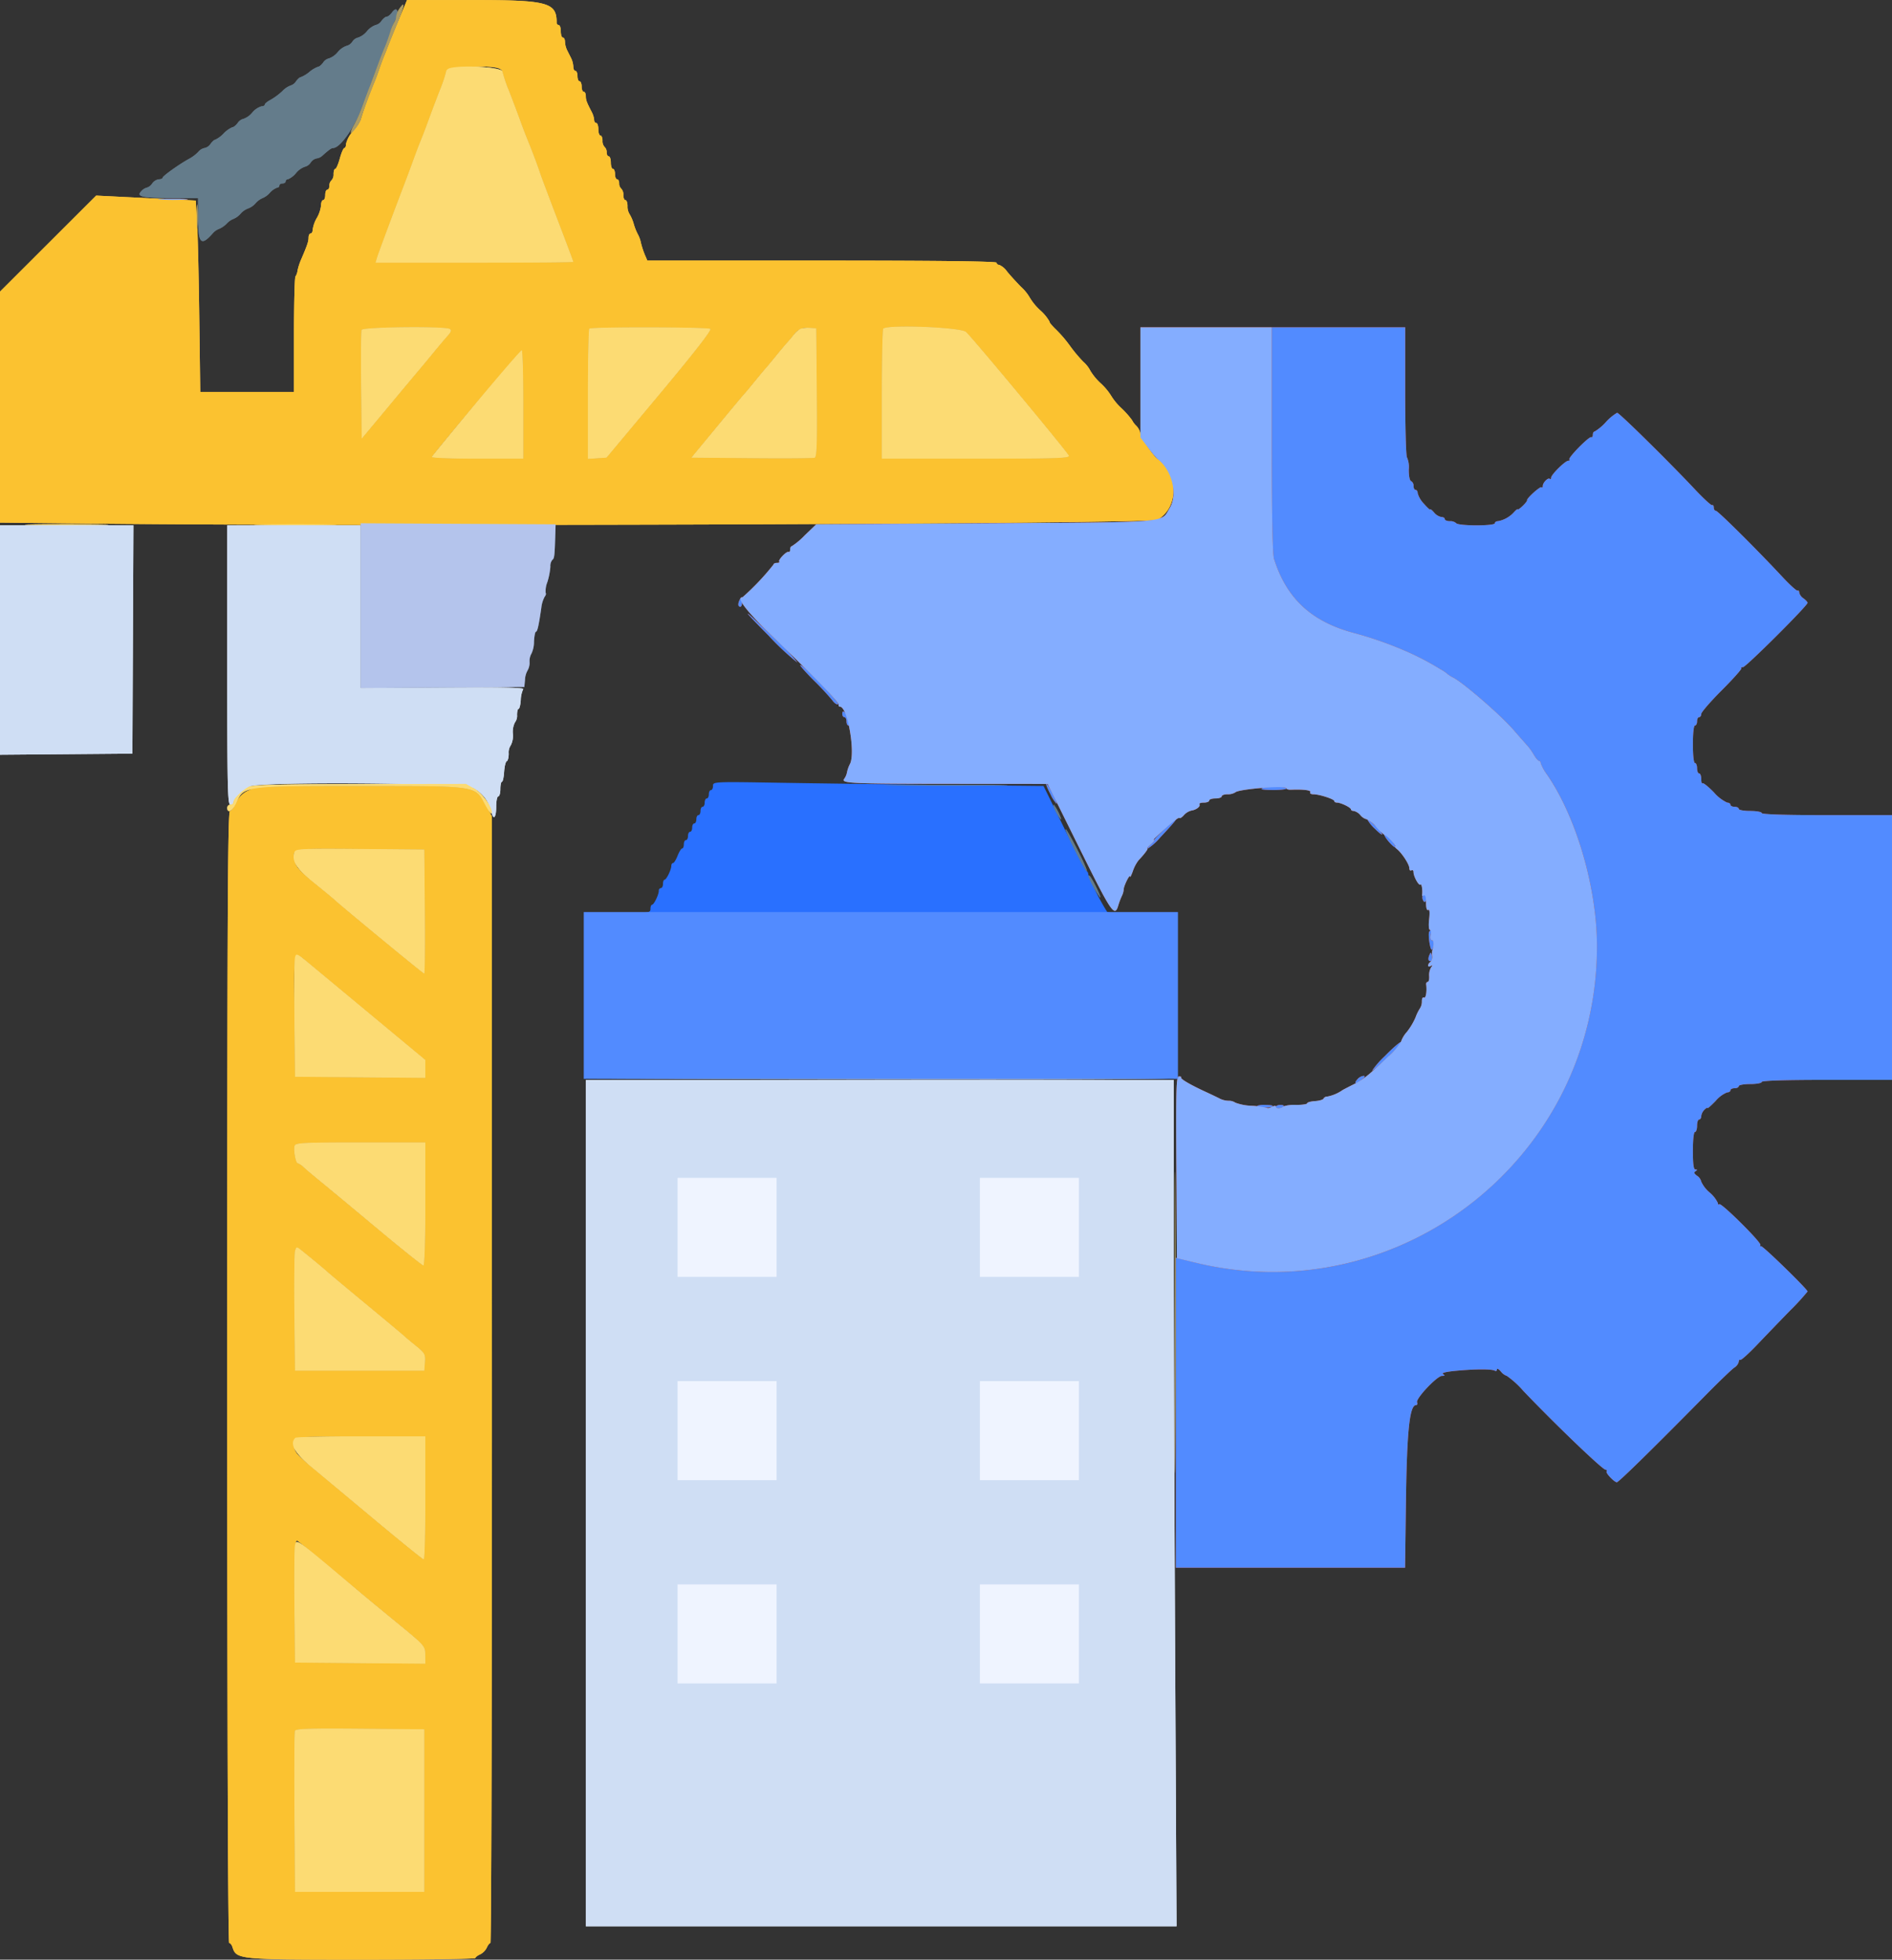 <svg xmlns="http://www.w3.org/2000/svg" xmlns:xlink="http://www.w3.org/1999/xlink" width="363" height="376" viewBox="0 0 363 376">
  <rect x="0" y="0" width="363" height="376" fill="#333333" stroke="none"/>
  <defs>
    <clipPath id="clip-path">
      <rect width="96" height="113" fill="none"/>
    </clipPath>
    <clipPath id="clip-constructor-icon">
      <rect width="363" height="376"/>
    </clipPath>
  </defs>
  <g id="constructor-icon" clip-path="url(#clip-constructor-icon)">
    <g id="svgg" transform="translate(-18.4 -12)">
      <path id="path0" d="M94.795,16.1c-.931,2.255-1.827,4.46-1.99,4.9s-.484,1.25-.711,1.8-.63,1.63-.894,2.4-.625,1.76-.8,2.2a78.426,78.426,0,0,0-2.8,7.628,7.181,7.181,0,0,1-1.4,2.064,5.782,5.782,0,0,0-1.4,2.472c0,.46-.147.836-.328.836s-.572.9-.872,2-.692,2-.872,2-.328.439-.328.976A1.668,1.668,0,0,1,82,46.6a1.334,1.334,0,0,0-.4,1.024c0,.427-.18.776-.4.776s-.4.45-.4,1-.18,1-.4,1-.4.445-.4.988a6.285,6.285,0,0,1-.8,2.412,6.17,6.17,0,0,0-.8,2.212c0,.433-.18.788-.4.788s-.4.352-.4.781c0,.747-.25,1.482-1.451,4.268a10.94,10.94,0,0,0-.667,2.09,2.54,2.54,0,0,1-.4,1.117c-.152.153-.277,5.2-.277,11.211V87.2H56.819l-.187-14.5c-.1-7.975-.3-16.237-.436-18.36l-.249-3.859-5.073-.252-9.552-.474-4.477-.223-9.223,9.211L18.4,67.954V112.27l18.7.2c54.694.586,202.027.046,203.382-.745,4.1-2.395,4.057-8.706-.082-11.725-.79-.577-3.2-4.157-3.2-4.755a2.932,2.932,0,0,0-.8-1.553,3.865,3.865,0,0,1-.8-1.073,16.8,16.8,0,0,0-2-2.258,11.468,11.468,0,0,1-2-2.4,11.523,11.523,0,0,0-2-2.4,11.165,11.165,0,0,1-2-2.415,5.916,5.916,0,0,0-1.368-1.74,28.3,28.3,0,0,1-2.576-3.087,24.877,24.877,0,0,0-2.638-3.08c-.786-.749-1.352-1.439-1.257-1.533a8.454,8.454,0,0,0-1.795-2.179A10.952,10.952,0,0,1,216,69.149a8.556,8.556,0,0,0-1.7-2.1c-.935-.952-2.15-2.29-2.7-2.973a3.612,3.612,0,0,0-1.5-1.258.479.479,0,0,1-.5-.417c0-.263-11.434-.4-33.5-.4H142.6l-.475-1.1a16.325,16.325,0,0,1-.753-2.3,5.987,5.987,0,0,0-.57-1.6A10.681,10.681,0,0,1,140,55a7.779,7.779,0,0,0-.852-1.98,2.781,2.781,0,0,1-.352-1.5c0-.616-.18-1.12-.4-1.12s-.4-.439-.4-.976a1.668,1.668,0,0,0-.4-1.224,1.334,1.334,0,0,1-.4-1.024c0-.427-.18-.776-.4-.776s-.4-.45-.4-1-.18-1-.4-1-.4-.54-.4-1.2-.18-1.2-.4-1.2-.4-.349-.4-.776a1.334,1.334,0,0,0-.4-1.024,1.668,1.668,0,0,1-.4-1.224c0-.537-.18-.976-.4-.976s-.4-.54-.4-1.2-.18-1.2-.4-1.2-.4-.272-.4-.6a4.179,4.179,0,0,0-.462-1.5c-1-1.926-1.138-2.312-1.138-3.09,0-.443-.18-.805-.4-.805s-.4-.45-.4-1-.18-1-.4-1-.4-.45-.4-1-.18-1-.4-1-.4-.362-.4-.805a4.258,4.258,0,0,0-.4-1.6l-.8-1.59a4.258,4.258,0,0,1-.4-1.6c0-.443-.18-.8-.4-.8s-.4-.54-.4-1.2-.18-1.2-.4-1.2a.473.473,0,0,1-.4-.52c0-3.823-1.726-4.28-16.15-4.28H96.488l-1.693,4.1M113.9,25.052c.495.133.9.445.9.695a27.5,27.5,0,0,0,1.24,3.653c.683,1.76,1.6,4.19,2.041,5.4s.961,2.6,1.16,3.1.524,1.305.724,1.8c.718,1.783,1.737,4.52,2.047,5.5.174.55,1.683,4.575,3.353,8.945s3.037,8.015,3.037,8.1-8.537.155-18.972.155H90.456l.337-1.1c.284-.927,2.619-7.2,5.4-14.5.377-.99,1.046-2.79,1.486-4s.962-2.6,1.161-3.1.523-1.305.722-1.8.721-1.89,1.16-3.1,1.358-3.64,2.041-5.4A26.874,26.874,0,0,0,104,25.729c0-.812,7.484-1.324,9.9-.677m-9.212,50.071c.36.228.254.57-.4,1.293-.489.541-1.7,1.972-2.688,3.18s-2.184,2.648-2.653,3.2-3.169,3.782-6,7.178L87.8,96.149l-.107-10.168c-.059-5.592-.02-10.4.087-10.674.221-.574,16.024-.747,16.908-.184m49.982-.012c.309.2-3.01,4.465-9.717,12.494L134.767,99.8l-1.784.122-1.783.122V87.689c0-6.8.12-12.476.267-12.622.368-.369,22.621-.326,23.2.044m20.436,12.2c.083,9.694,0,12.352-.4,12.507-.281.107-5.715.148-12.075.089L151.061,99.8l4.957-6c2.726-3.3,5.054-6.09,5.174-6.2s1.024-1.19,2.008-2.4,1.884-2.29,2-2.4,1.018-1.19,2-2.4,2-2.424,2.263-2.7.8-.92,1.209-1.435a3.008,3.008,0,0,1,3.124-1.345L175,75l.106,12.31m28.63-11.61c1.322,1.214,19.468,23.046,19.737,23.746.179.467-2.618.554-17.83.554H187.6V87.667c0-6.784.12-12.454.267-12.6.826-.827,14.89-.266,15.869.633M118.8,89.6V100h-8.833c-4.859,0-8.774-.151-8.7-.335.261-.655,16.938-20.457,17.233-20.461.165,0,.3,4.676.3,10.4M66.112,163.659a4.406,4.406,0,0,0-2.377,2.38c-.379.858-.924,1.561-1.212,1.561-.429,0-.523,19.437-.523,108.6,0,66.9.143,108.6.373,108.6.2,0,.483.347.618.771.763,2.4,1.017,2.429,24.832,2.429,11.977,0,21.777-.137,21.777-.3s.4-.483.9-.7a2.917,2.917,0,0,0,1.295-1.295c.217-.5.532-.9.7-.9s.3-48.645.288-108.1l-.017-108.1-1.135-2c-2.239-3.944-1.248-3.789-24.031-3.773-19.121.012-19.858.041-21.488.832M99.906,186.9c.058,6.545,0,11.9-.12,11.9-.2,0-16.058-13.072-17.215-14.187-.235-.227-1.991-1.673-3.9-3.213-2.735-2.206-3.523-3.075-3.715-4.1-.5-2.633-1.052-2.526,12.534-2.409L99.8,175l.106,11.9m-9.767,20.292L100,215.384v3.427l-12.5-.105L75,218.6l-.112-11c-.144-14.037-.327-13.349,2.859-10.7,1.392,1.156,6.969,5.788,12.392,10.294M100,243c0,6.963-.152,11.8-.37,11.8s-4.2-3.2-8.875-7.1-9.6-7.99-10.93-9.078-2.774-2.3-3.2-2.7a2.873,2.873,0,0,0-1.082-.722c-.419,0-.886-2.65-.6-3.4.2-.519,1.953-.6,12.644-.6H100V243M78.8,253.994c1.21.993,2.29,1.907,2.4,2.03s3.44,2.908,7.4,6.188,7.29,6.064,7.4,6.189,1.064.924,2.12,1.777c1.792,1.448,1.912,1.66,1.8,3.186L99.8,275H75l-.112-11c-.062-6.05-.01-11.421.116-11.935.258-1.056,0-1.187,3.8,1.929M100,299.4c0,6.49-.137,11.8-.305,11.8s-4.533-3.534-9.7-7.854S79.52,294.6,78.2,293.508c-2.987-2.471-3.4-3-3.4-4.318,0-1.619-.236-1.59,12.867-1.59H100v11.8M80.7,311.855c2.806,2.34,5.822,4.861,6.7,5.6s4.065,3.371,7.079,5.845c5.456,4.48,5.479,4.505,5.5,6.2l.021,1.7-12.5-.105L75,331l-.112-10.8c-.1-9.933.006-12.6.518-12.6.1,0,2.486,1.915,5.292,4.255M99.8,359.4V375H75l-.105-15.2c-.058-8.359-.017-15.427.09-15.706.152-.4,2.856-.484,12.5-.4l12.31.106v15.6" fill="#fec84b" fill-rule="evenodd"/>
      <path id="path1" d="M18.4,134.806v22.005l12.7-.105,12.7-.106.1-21.9.1-21.9H18.4v22.006M62,139.6c0,23.556.073,26.8.6,26.8a.568.568,0,0,0,.6-.525c0-.573,1.672-2.18,3.095-2.975,1.757-.982,40.957-.694,42.937.316a6.85,6.85,0,0,1,3.434,4.484c.381,1.789.934,1.257.934-.9,0-1.1.18-2,.4-2s.4-.63.4-1.4.135-1.4.3-1.4.354-.855.421-1.9.291-1.96.5-2.033.379-.738.379-1.477a2.417,2.417,0,0,1,.4-1.59,4.042,4.042,0,0,0,.4-2.2,4.042,4.042,0,0,1,.4-2.2,2.055,2.055,0,0,0,.4-1.424c0-.647.135-1.176.3-1.177s.352-.755.415-1.677a5.374,5.374,0,0,1,.467-2.1c.245-.295-4.38-.389-15.416-.313l-15.766.109V112.8H62v26.8m68.8,160.8v81.2H244.132l-.266-51.666c-.146-28.417-.266-64.957-.266-81.2V219.2H130.8v81.2" fill="#e3e8ef" fill-rule="evenodd"/>
      <path id="path2" d="M262.4,96.34c0,14.27.145,22,.431,22.9,2.411,7.617,7.217,12.066,15.361,14.222a71.427,71.427,0,0,1,10.208,3.6,52.955,52.955,0,0,1,6.445,3.4,6.316,6.316,0,0,1,1.155.78,6.547,6.547,0,0,0,1.263.8c1.968,1.033,9.035,7.153,11.394,9.867,1.286,1.48,2.559,2.923,2.827,3.206a12.217,12.217,0,0,1,1.188,1.7c.385.652.842,1.185,1.014,1.185s.314.193.314.428a8.589,8.589,0,0,0,1.223,2.206c5.621,8.169,9.552,21.658,9.57,32.837.065,40.514-37.928,70.438-77.147,60.761l-3.646-.9V312.8h43.978l.165-12.5c.182-13.727.7-18.7,1.946-18.7.218,0,.3-.242.19-.539-.274-.713,3.825-5.059,4.778-5.067.568,0,.615-.087.2-.349-.345-.218.58-.448,2.542-.632,3.69-.346,6.852-.351,7.4-.012.22.135.4.028.4-.239s.336-.1.747.377a2.5,2.5,0,0,0,1.162.861,17.27,17.27,0,0,1,3.153,2.869C316.853,285.357,325.869,294,326.446,294c.221,0,.307.153.191.34-.19.308,1.487,2.06,1.973,2.06.352,0,6.785-6.312,17.227-16.9,2.44-2.474,4.825-4.764,5.3-5.087a1.888,1.888,0,0,0,.863-1.124c0-.294.135-.459.3-.367s1.65-1.25,3.3-2.984,4.485-4.676,6.3-6.539a43.248,43.248,0,0,0,3.3-3.6c0-.422-8.6-8.8-8.926-8.691-.183.06-.24-.041-.126-.226.271-.439-7.521-8.177-7.877-7.822-.149.149-.271.047-.271-.227a6.131,6.131,0,0,0-1.6-2.035,5.91,5.91,0,0,1-1.6-2.08,1.828,1.828,0,0,0-.791-1.114c-.582-.419-.661-.652-.3-.882.385-.245.383-.313-.009-.318-.363,0-.5-1-.5-3.606,0-2.133.163-3.6.4-3.6.22,0,.4-.54.4-1.2s.18-1.2.4-1.2.4-.283.4-.629a2.1,2.1,0,0,1,.6-1.228c.33-.33.6-.483.6-.339s.706-.473,1.569-1.371a5.716,5.716,0,0,1,2.2-1.633c.347,0,.631-.18.631-.4s.36-.4.8-.4.8-.18.8-.4.99-.4,2.2-.4,2.2-.18,2.2-.4c0-.258,4.467-.4,12.6-.4h12.6V168.4H369c-8.133,0-12.6-.142-12.6-.4,0-.22-.99-.4-2.2-.4s-2.2-.18-2.2-.4-.36-.4-.8-.4-.8-.18-.8-.4-.282-.4-.626-.4a7.674,7.674,0,0,1-2.554-1.979c-1.06-1.089-2.039-1.869-2.174-1.734s-.246-.234-.246-.82-.18-1.067-.4-1.067-.4-.45-.4-1-.18-1-.4-1c-.237,0-.4-1.467-.4-3.6s.163-3.6.4-3.6c.22,0,.4-.36.4-.8s.18-.8.4-.8.4-.274.4-.608,1.782-2.392,3.961-4.573,3.859-4.066,3.733-4.191.023-.228.328-.228c.552,0,12.378-11.786,12.378-12.336,0-.158-.36-.547-.8-.864a1.843,1.843,0,0,1-.8-1.112c0-.294-.135-.455-.3-.357s-1.47-1.078-2.9-2.613c-4.9-5.265-12.408-12.718-12.8-12.718-.218,0-.4-.281-.4-.624s-.135-.544-.3-.447-1.65-1.262-3.3-3.019c-4.926-5.247-14.532-14.71-14.933-14.71a9.114,9.114,0,0,0-2.172,1.8,9.527,9.527,0,0,1-2.148,1.8c-.191,0-.347.281-.347.624s-.135.549-.3.459c-.4-.217-4.511,3.973-4.2,4.28.131.13.043.237-.2.237-.593,0-3.3,2.674-3.3,3.26,0,.26-.111.362-.248.226-.321-.322-1.352.709-1.352,1.352,0,.272-.108.388-.239.256-.247-.246-2.9,2.149-2.779,2.506.038.11-.347.6-.856,1.086s-.926.774-.926.639-.317.1-.7.514A5.457,5.457,0,0,1,305.8,112c-.333,0-.6.18-.6.4,0,.237-1.459.4-3.576.4-1.967,0-3.688-.18-3.824-.4a1.668,1.668,0,0,0-1.224-.4c-.537,0-.976-.18-.976-.4s-.294-.4-.653-.4a2.427,2.427,0,0,1-1.4-.861c-.411-.474-.747-.738-.747-.586s-.54-.34-1.2-1.092a4.868,4.868,0,0,1-1.2-2.014c0-.356-.18-.647-.4-.647s-.4-.345-.4-.767a.99.99,0,0,0-.462-.92c-.274-.092-.455-1-.445-2.238a4.69,4.69,0,0,0-.338-2.3c-.2-.12-.355-5.789-.355-12.6V74.8H262.4V96.34M160.212,127.317c-.171.395-.2.83-.061.967.406.406.733-.164.546-.953-.165-.7-.187-.7-.485-.014m5.686,6.673a50.657,50.657,0,0,0,5.5,5.148,31.975,31.975,0,0,0-4.112-4.369c-6.566-6.348-7.326-6.775-1.386-.779m8.635,8.556a52.114,52.114,0,0,1,3.575,3.844c.346.494.825.832,1.064.753.469-.157-6.6-7.543-7.214-7.543-.2,0,.955,1.326,2.575,2.946m5.467,6.43c0,.343.18.624.4.624s.4.36.4.8.171.8.379.8c.23,0,.215-.472-.039-1.2-.475-1.362-1.14-1.959-1.14-1.023m39.938,15.4a7.046,7.046,0,0,0,1.175,1.848c.2-.2-1.647-3.82-1.949-3.82-.153,0,.2.887.774,1.972m40.662-1.144c-.52.205.146.326,1.9.344,1.485.015,2.7-.115,2.7-.29,0-.417-3.573-.459-4.6-.054m-18.917,7.984c-1.164,1.093-1.992,1.988-1.839,1.988s-.137.36-.644.8-.759.8-.559.8A11.19,11.19,0,0,0,241,172.68c3.709-3.934,4.02-4.6.681-1.468m39.117-1.877a7.066,7.066,0,0,0,1.4,1.692c.77.77,1.4,1.249,1.4,1.065a6.215,6.215,0,0,0-1.4-1.692c-.77-.746-1.4-1.226-1.4-1.065m3.2,2.813c0,.526,1.933,2.691,2.1,2.354.083-.166-.356-.839-.975-1.5S284,171.963,284,172.148m7.308,11.872a1.194,1.194,0,0,0,.317,1c.206.127.375-.129.375-.569,0-1.043-.616-1.424-.692-.427m1.307,6.756c-.287.464.205,3.737.515,3.427.441-.44.456-1.8.021-1.8-.258,0-.364-.419-.253-1,.2-1.049.107-1.255-.283-.624m0,4.541c-.171.4-.2.83-.061.967.406.406.733-.164.546-.953-.165-.7-.187-.7-.485-.014m-8.549,19.343a16.794,16.794,0,0,0-2.395,2.741c.15.15,4.15-3.567,5.081-4.721,1.325-1.642-.37-.392-2.686,1.98m-5.2,4.382c-.815.921-.378,1,.746.14.65-.5.786-.762.394-.758a1.865,1.865,0,0,0-1.14.618m-19.26,5.113c0,.334,2.411.485,2.891.18.3-.193-.171-.325-1.191-.329a4.833,4.833,0,0,0-1.7.149m3.6.21c0,.406,1.023.346,1.455-.087.153-.153-.112-.278-.588-.278s-.867.164-.867.365" fill="#e45434" fill-rule="evenodd"/>
      <path id="path4" d="M104.7,25.076c-.385.1-.7.394-.7.653a26.874,26.874,0,0,1-1.24,3.671c-.683,1.76-1.6,4.19-2.041,5.4s-.961,2.6-1.16,3.1-.523,1.305-.722,1.8-.721,1.89-1.161,3.1-1.109,3.01-1.486,4c-2.78,7.3-5.115,13.573-5.4,14.5l-.337,1.1h18.972c10.435,0,18.972-.07,18.972-.155s-1.367-3.73-3.037-8.1-3.179-8.4-3.353-8.945c-.31-.98-1.329-3.717-2.047-5.5-.2-.495-.525-1.305-.724-1.8s-.721-1.89-1.16-3.1-1.358-3.64-2.041-5.4a27.5,27.5,0,0,1-1.24-3.653c0-.839-7.54-1.34-10.1-.671M87.78,75.307c-.107.279-.146,5.082-.087,10.674L87.8,96.149l5.147-6.175c2.831-3.4,5.531-6.626,6-7.178s1.663-1.992,2.653-3.2,2.2-2.639,2.688-3.18c.654-.723.76-1.065.4-1.293-.884-.563-16.687-.39-16.908.184m43.687-.24c-.147.146-.267,5.826-.267,12.622v12.355l1.783-.122,1.784-.122,10.186-12.195c6.707-8.029,10.026-12.3,9.717-12.494-.582-.37-22.835-.413-23.2-.044m40.54.02a4.483,4.483,0,0,0-1.331,1.18c-.406.515-.949,1.161-1.209,1.435s-1.277,1.488-2.263,2.7-1.888,2.29-2,2.4-1.016,1.19-2,2.4-1.887,2.29-2.008,2.4-2.448,2.9-5.174,6.2l-4.957,6,11.565.106c6.36.059,11.794.018,12.075-.089.4-.155.488-2.813.4-12.507L175,75l-1.2-.078a5.2,5.2,0,0,0-1.793.165m15.86-.02c-.147.146-.267,5.816-.267,12.6V100h18.043c15.212,0,18.009-.087,17.83-.554-.269-.7-18.415-22.532-19.737-23.746-.979-.9-15.043-1.46-15.869-.633M109.8,89.269c-4.62,5.534-8.46,10.212-8.533,10.4s3.841.335,8.7.335H118.8V89.6c0-5.72-.135-10.4-.3-10.4s-4.08,4.532-8.7,10.065M24.7,112.7c3.575.067,9.425.067,13,0s.65-.12-6.5-.12-10.075.054-6.5.12m44.025,0c3.589.067,9.349.067,12.8,0s.515-.121-6.525-.121-9.864.055-6.275.121m-2.64,50.285c-1.352.746-2.885,2.28-2.885,2.886a.57.57,0,0,1-.6.53.6.6,0,0,0-.6.6c0,1.165,1.055.58,1.735-.962,1.43-3.241,1.413-3.239,23.961-3.231,22.653.007,21.788-.128,23.854,3.717.569,1.059,1.1,1.735,1.174,1.5.3-.9-1.768-3.827-3.325-4.709l-1.6-.906-20.4.033c-15.63.025-20.614.151-21.315.538M74.946,175.4c-.668,1.74.226,3.181,3.725,6,1.909,1.54,3.665,2.986,3.9,3.213C83.728,185.728,99.59,198.8,99.786,198.8c.124,0,.178-5.355.12-11.9L99.8,175l-12.31-.106c-10.718-.092-12.341-.027-12.544.5M75,195.7c-.121.5-.17,5.852-.108,11.9l.112,11,12.5.106,12.5.105v-3.427l-9.861-8.192c-5.423-4.506-11-9.138-12.392-10.294-2.4-2-2.542-2.057-2.751-1.2m-.053,36.1c-.286.747.181,3.4.6,3.4a2.873,2.873,0,0,1,1.082.722c.426.4,1.866,1.612,3.2,2.7s6.252,5.173,10.93,9.078,8.671,7.1,8.875,7.1.37-4.837.37-11.8V231.2H87.587c-10.691,0-12.444.084-12.644.6M75,252.065c-.126.514-.178,5.885-.116,11.935L75,275H99.8l.12-1.636c.112-1.526-.008-1.738-1.8-3.186-1.056-.853-2.01-1.653-2.12-1.777s-3.44-2.91-7.4-6.189-7.29-6.064-7.4-6.188c-.209-.234-4.1-3.452-5.284-4.366-.6-.46-.713-.408-.912.407m.063,35.8c-1.15,1.15-.176,2.9,3.133,5.641,1.32,1.091,6.628,5.519,11.8,9.838s9.532,7.854,9.7,7.854.305-5.31.305-11.8V287.6H87.667c-6.784,0-12.454.12-12.6.267M75,308.5c-.121.495-.169,5.76-.107,11.7L75,331l12.5.106,12.5.105-.021-1.7c-.021-1.7-.044-1.724-5.5-6.2-3.014-2.474-6.2-5.1-7.079-5.845C74.9,306.928,75.307,307.224,75,308.5m-.01,35.6c-.107.279-.148,7.347-.09,15.706L75,375H99.8V343.8l-12.31-.106c-9.649-.083-12.353,0-12.5.4" fill="#fedf89" fill-rule="evenodd"/>
      <path id="path5" d="M49.3,50.3a44.672,44.672,0,0,0,4.6,0c1.265-.08.23-.145-2.3-.145s-3.565.065-2.3.145M237.2,85.369v10.57l1.463,1.93A23.848,23.848,0,0,0,240.4,100c2.833,2.066,4.044,6.811,2.418,9.478-1.769,2.9.669,2.7-35.4,2.922L175,112.6l-2.185,2.1a13.97,13.97,0,0,1-2.5,2.1c-.173,0-.315.281-.315.624s-.135.556-.3.474c-.391-.195-2.088,1.581-1.793,1.876.125.124-.074.226-.44.226s-.667.148-.667.329a48.164,48.164,0,0,1-5.944,6.271c-1.307,0,.726,2.641,5.835,7.58,8.286,8.012,12.725,12.6,12.609,13.04a.279.279,0,0,0,.264.38c1.46,0,3.007,8.941,1.9,11a6.147,6.147,0,0,0-.556,1.569,3.135,3.135,0,0,1-.528,1.251c-.73.879,1.114.969,20.216.982l18.8.013,6.148,12.41c6.109,12.332,6.718,13.233,7.4,10.942a13.888,13.888,0,0,1,.7-1.862,3.408,3.408,0,0,0,.353-1.254c0-.653,1.185-3.045,1.215-2.451.011.22.257-.262.546-1.072a7.325,7.325,0,0,1,1.082-2.055c1.135-1.19,1.941-2.273,1.692-2.273-.142,0,.158-.36.665-.8s.792-.8.633-.8-.049-.225.246-.5c2.843-2.652,4.418-3.936,4.6-3.753.121.12.512-.123.87-.541a2.852,2.852,0,0,1,1.45-.883c.96-.147,1.787-.806,1.534-1.223-.1-.165.279-.3.842-.3s1.024-.18,1.024-.4.54-.4,1.2-.4,1.2-.18,1.2-.4.5-.4,1.12-.4a2.654,2.654,0,0,0,1.5-.374c.643-.631,9.78-1.365,9.78-.785,0,.177.4.3.9.284,2.347-.1,3.929.1,3.7.475-.136.22.126.4.583.4,1.145,0,4.017.928,4.017,1.3,0,.167.234.3.52.3.736,0,2.673.941,2.677,1.3,0,.165.245.3.541.3a2.349,2.349,0,0,1,1.262.8,2.357,2.357,0,0,0,1.215.8,5.166,5.166,0,0,1,1.847,1.5,8.705,8.705,0,0,0,1.676,1.573c.45.1,2.286,2.124,1.943,2.14-.155.007,0,.232.334.5.972.77,2.385,2.946,2.385,3.672,0,.364.18.551.4.415s.4.013.4.331c0,.848,1.035,2.7,1.339,2.4.234-.233.443,1.17.3,2-.031.181.128.215.353.076.255-.157.41.371.41,1.394s.154,1.552.415,1.391.337.421.182,1.776c-.128,1.118-.069,2.033.13,2.033s.276.45.171,1c-.111.581-.005,1,.253,1,.362,0,.381,1.064.034,2a4.459,4.459,0,0,0-.006,1.062,1.334,1.334,0,0,1-.355,1.123.91.91,0,0,0-.424.662c0,.22.225.265.5.1.379-.228.394-.161.063.276a2.945,2.945,0,0,0-.362,1.677c.041.6-.085,1.1-.28,1.1s-.327.225-.291.5c.172,1.323-.069,2.723-.43,2.5-.223-.138-.4.169-.4.7a2.436,2.436,0,0,1-.336,1.324,8.561,8.561,0,0,0-.875,1.78,12.606,12.606,0,0,1-1.664,2.791,5.491,5.491,0,0,0-1.125,1.874,12.536,12.536,0,0,1-2.5,2.887c-3.592,3.456-4.7,4.35-6.5,5.251-.88.441-1.87.953-2.2,1.137a7.64,7.64,0,0,1-2.961,1.26.767.767,0,0,0-.706.382c-.073.211-.808.428-1.633.482s-1.5.243-1.5.418-.96.318-2.133.318a6.676,6.676,0,0,0-2.412.278c-.439.44-1.455.49-1.455.073,0-.231-.292-.223-.747.021-.411.22-.831.316-.933.214a15.049,15.049,0,0,0-2.953-.419,9.852,9.852,0,0,1-3.147-.6,2.238,2.238,0,0,0-1.3-.367,4.041,4.041,0,0,1-1.62-.376c-.382-.206-1.685-.832-2.895-1.39-2.892-1.334-4.825-2.476-4.589-2.711.1-.1-.083-.19-.415-.19-.531,0-.592,2.1-.5,17.434l.1,17.433,3.592.871c39.248,9.521,77.066-20.34,77-60.8-.018-11.179-3.949-24.668-9.57-32.837A8.589,8.589,0,0,1,314,158.428c0-.235-.141-.428-.314-.428s-.629-.533-1.014-1.185a12.217,12.217,0,0,0-1.188-1.7c-.268-.283-1.541-1.726-2.827-3.206-2.359-2.714-9.426-8.834-11.394-9.867a6.547,6.547,0,0,1-1.263-.8,6.316,6.316,0,0,0-1.155-.78,52.955,52.955,0,0,0-6.445-3.4,71.427,71.427,0,0,0-10.208-3.6c-8.144-2.156-12.95-6.605-15.361-14.222-.286-.9-.431-8.63-.431-22.9V74.8H237.2V85.369" fill="#ed6336" fill-rule="evenodd"/>
      <path id="path6" d="M87.6,128.2v15.808l15.7-.1,15.7-.1.129-1.4a3.934,3.934,0,0,1,.5-1.78A2.979,2.979,0,0,0,120,139a2.934,2.934,0,0,1,.378-1.62,5.339,5.339,0,0,0,.474-2.28c.054-1.045.224-1.9.379-1.9.271,0,.544-1.217,1.029-4.6a5.853,5.853,0,0,1,.642-2.11c.227-.28.31-.611.185-.736a4.69,4.69,0,0,1,.339-2.091,13.417,13.417,0,0,0,.57-2.939,1.88,1.88,0,0,1,.377-1.307c.38-.235.439-.723.559-4.617l.068-2.2-18.7-.1-18.7-.1V128.2m99.6,90.6-56.6.2,56.7.1c37.6.065,56.7-.037,56.7-.3,0-.22-.045-.356-.1-.3s-25.57.19-56.7.3" fill="#697586" fill-rule="evenodd"/>
      <path id="path7" d="M93.6,14.4c-.317.44-.767.8-1,.8s-.683.36-1,.8a1.848,1.848,0,0,1-1.128.8A3.855,3.855,0,0,0,88.8,18a3.855,3.855,0,0,1-1.672,1.2A1.848,1.848,0,0,0,86,20a1.848,1.848,0,0,1-1.128.8A3.855,3.855,0,0,0,83.2,22a3.855,3.855,0,0,1-1.672,1.2A1.848,1.848,0,0,0,80.4,24c-.317.44-.745.8-.951.8a5.694,5.694,0,0,0-1.685,1,5.934,5.934,0,0,1-1.649,1c-.186,0-.6.36-.915.8a1.85,1.85,0,0,1-1.029.8,4.331,4.331,0,0,0-1.619,1.1,12.451,12.451,0,0,1-2.259,1.668c-.6.312-1.093.717-1.093.9s-.288.332-.64.332a3.74,3.74,0,0,0-1.76,1.2,3.855,3.855,0,0,1-1.672,1.2A1.848,1.848,0,0,0,64,35.6c-.317.44-.762.8-.988.8a5.12,5.12,0,0,0-1.69,1.2,5.633,5.633,0,0,1-1.612,1.2c-.183,0-.593.36-.91.8a1.851,1.851,0,0,1-1.141.8,2.1,2.1,0,0,0-1.212.736,7.311,7.311,0,0,1-1.7,1.3c-1.82.974-5.145,3.337-5.145,3.658,0,.168-.32.306-.712.306a1.922,1.922,0,0,0-1.288.8,1.852,1.852,0,0,1-1.026.8,2.2,2.2,0,0,0-1.126.747c-.914,1.01.327,1.253,6.4,1.253H56.4v3.933c0,4.8.585,5.382,2.825,2.829a2.9,2.9,0,0,1,1.182-.837A4.6,4.6,0,0,0,61.9,54.9a3.468,3.468,0,0,1,1.3-.9,3.788,3.788,0,0,0,1.364-1A3.559,3.559,0,0,1,66,52a3.559,3.559,0,0,0,1.436-1A3.788,3.788,0,0,1,68.8,50a3.788,3.788,0,0,0,1.364-1,3.606,3.606,0,0,1,1.418-1A.41.41,0,0,0,72,47.6c0-.22.27-.4.6-.4s.6-.18.6-.4a.423.423,0,0,1,.44-.4,4.144,4.144,0,0,0,1.56-1.2A3.855,3.855,0,0,1,76.872,44,1.848,1.848,0,0,0,78,43.2a1.846,1.846,0,0,1,1.117-.8,2.006,2.006,0,0,0,1.1-.5c1.283-1.151,1.77-1.5,2.09-1.5,1.386,0,4.215-4.076,5.692-8.2.473-1.32,1.01-2.76,1.192-3.2s.728-1.88,1.211-3.2,1.065-2.85,1.293-3.4a42.028,42.028,0,0,0,1.564-4.2,13.133,13.133,0,0,1,.771-2c1.058-1.618.656-3.3-.428-1.8m96.728,148.3c5.35.063,13.99.063,19.2,0s.832-.115-9.728-.115-14.823.052-9.472.115m30.351,4.4c.288.794,1.321,2.4,1.321,2.05a10.018,10.018,0,0,0-1.417-2.75c-.087,0-.044.315.1.7m2.434,4.8c.959,2.337,3.537,7.287,3.8,7.293.172,0-.608-1.793-1.731-3.993-1.825-3.571-2.851-5.209-2.068-3.3m4.154,8.4a18.467,18.467,0,0,0,2.229,3.933c.2-.2-1.834-4.237-2.136-4.237-.125,0-.167.137-.093.3" fill="#697586" fill-rule="evenodd"/>
      <path id="path8" d="M95.041,13.663a3.5,3.5,0,0,0-.641,1.546,1.831,1.831,0,0,1-.318,1.011,9.02,9.02,0,0,0-.827,1.98c-.279.88-.676,2-.881,2.5-.739,1.778-1.11,2.737-1.974,5.1-.483,1.32-1.028,2.76-1.211,3.2S88.472,30.88,88,32.2a27.828,27.828,0,0,1-1.644,3.75c-.435.743-.713,1.429-.618,1.523.207.207,1.861-2.05,1.858-2.535,0-.279,1.406-4.07,2.8-7.538.177-.44.538-1.43.8-2.2s.643-1.805.84-2.3.519-1.305.714-1.8,1.007-2.5,1.805-4.461c1.475-3.618,1.639-4.628.482-2.976M56.144,53.6c0,2.09.068,2.945.15,1.9a29.38,29.38,0,0,0,0-3.8c-.082-1.045-.15-.19-.15,1.9M243.793,265.8c0,25.74.048,36.211.107,23.269s.058-34,0-46.8-.107-2.209-.107,23.531" fill="#ac9c64" fill-rule="evenodd"/>
      <g id="svgg-2" data-name="svgg">
        <path id="path0-2" data-name="path0" d="M94.795,16.1c-.931,2.255-1.827,4.46-1.99,4.9s-.484,1.25-.711,1.8-.63,1.63-.894,2.4-.625,1.76-.8,2.2a78.426,78.426,0,0,0-2.8,7.628,7.181,7.181,0,0,1-1.4,2.064,5.782,5.782,0,0,0-1.4,2.472c0,.46-.147.836-.328.836s-.572.9-.872,2-.692,2-.872,2-.328.439-.328.976A1.668,1.668,0,0,1,82,46.6a1.334,1.334,0,0,0-.4,1.024c0,.427-.18.776-.4.776s-.4.45-.4,1-.18,1-.4,1-.4.445-.4.988a6.285,6.285,0,0,1-.8,2.412,6.17,6.17,0,0,0-.8,2.212c0,.433-.18.788-.4.788s-.4.352-.4.781c0,.747-.25,1.482-1.451,4.268a10.94,10.94,0,0,0-.667,2.09,2.54,2.54,0,0,1-.4,1.117c-.152.153-.277,5.2-.277,11.211V87.2H56.819l-.187-14.5c-.1-7.975-.3-16.237-.436-18.36l-.249-3.859-5.073-.252-9.552-.474-4.477-.223-9.223,9.211L18.4,67.954V112.27l18.7.2c54.694.586,202.027.046,203.382-.745,4.1-2.395,4.057-8.706-.082-11.725-.79-.577-3.2-4.157-3.2-4.755a2.932,2.932,0,0,0-.8-1.553,3.865,3.865,0,0,1-.8-1.073,16.8,16.8,0,0,0-2-2.258,11.468,11.468,0,0,1-2-2.4,11.523,11.523,0,0,0-2-2.4,11.165,11.165,0,0,1-2-2.415,5.916,5.916,0,0,0-1.368-1.74,28.3,28.3,0,0,1-2.576-3.087,24.877,24.877,0,0,0-2.638-3.08c-.786-.749-1.352-1.439-1.257-1.533a8.454,8.454,0,0,0-1.795-2.179A10.952,10.952,0,0,1,216,69.149a8.556,8.556,0,0,0-1.7-2.1c-.935-.952-2.15-2.29-2.7-2.973a3.612,3.612,0,0,0-1.5-1.258.479.479,0,0,1-.5-.417c0-.263-11.434-.4-33.5-.4H142.6l-.475-1.1a16.325,16.325,0,0,1-.753-2.3,5.987,5.987,0,0,0-.57-1.6A10.681,10.681,0,0,1,140,55a7.779,7.779,0,0,0-.852-1.98,2.781,2.781,0,0,1-.352-1.5c0-.616-.18-1.12-.4-1.12s-.4-.439-.4-.976a1.668,1.668,0,0,0-.4-1.224,1.334,1.334,0,0,1-.4-1.024c0-.427-.18-.776-.4-.776s-.4-.45-.4-1-.18-1-.4-1-.4-.54-.4-1.2-.18-1.2-.4-1.2-.4-.349-.4-.776a1.334,1.334,0,0,0-.4-1.024,1.668,1.668,0,0,1-.4-1.224c0-.537-.18-.976-.4-.976s-.4-.54-.4-1.2-.18-1.2-.4-1.2-.4-.272-.4-.6a4.179,4.179,0,0,0-.462-1.5c-1-1.926-1.138-2.312-1.138-3.09,0-.443-.18-.805-.4-.805s-.4-.45-.4-1-.18-1-.4-1-.4-.45-.4-1-.18-1-.4-1-.4-.362-.4-.805a4.258,4.258,0,0,0-.4-1.6l-.8-1.59a4.258,4.258,0,0,1-.4-1.6c0-.443-.18-.8-.4-.8s-.4-.54-.4-1.2-.18-1.2-.4-1.2a.473.473,0,0,1-.4-.52c0-3.823-1.726-4.28-16.15-4.28H96.488l-1.693,4.1M113.9,25.052c.495.133.9.445.9.695a27.5,27.5,0,0,0,1.24,3.653c.683,1.76,1.6,4.19,2.041,5.4s.961,2.6,1.16,3.1.524,1.305.724,1.8c.718,1.783,1.737,4.52,2.047,5.5.174.55,1.683,4.575,3.353,8.945s3.037,8.015,3.037,8.1-8.537.155-18.972.155H90.456l.337-1.1c.284-.927,2.619-7.2,5.4-14.5.377-.99,1.046-2.79,1.486-4s.962-2.6,1.161-3.1.523-1.305.722-1.8.721-1.89,1.16-3.1,1.358-3.64,2.041-5.4A26.874,26.874,0,0,0,104,25.729c0-.812,7.484-1.324,9.9-.677m-9.212,50.071c.36.228.254.57-.4,1.293-.489.541-1.7,1.972-2.688,3.18s-2.184,2.648-2.653,3.2-3.169,3.782-6,7.178L87.8,96.149l-.107-10.168c-.059-5.592-.02-10.4.087-10.674.221-.574,16.024-.747,16.908-.184m49.982-.012c.309.2-3.01,4.465-9.717,12.494L134.767,99.8l-1.784.122-1.783.122V87.689c0-6.8.12-12.476.267-12.622.368-.369,22.621-.326,23.2.044m20.436,12.2c.083,9.694,0,12.352-.4,12.507-.281.107-5.715.148-12.075.089L151.061,99.8l4.957-6c2.726-3.3,5.054-6.09,5.174-6.2s1.024-1.19,2.008-2.4,1.884-2.29,2-2.4,1.018-1.19,2-2.4,2-2.424,2.263-2.7.8-.92,1.209-1.435a3.008,3.008,0,0,1,3.124-1.345L175,75l.106,12.31m28.63-11.61c1.322,1.214,19.468,23.046,19.737,23.746.179.467-2.618.554-17.83.554H187.6V87.667c0-6.784.12-12.454.267-12.6.826-.827,14.89-.266,15.869.633M118.8,89.6V100h-8.833c-4.859,0-8.774-.151-8.7-.335.261-.655,16.938-20.457,17.233-20.461.165,0,.3,4.676.3,10.4M66.112,163.659a4.406,4.406,0,0,0-2.377,2.38c-.379.858-.924,1.561-1.212,1.561-.429,0-.523,19.437-.523,108.6,0,66.9.143,108.6.373,108.6.2,0,.483.347.618.771.763,2.4,1.017,2.429,24.832,2.429,11.977,0,21.777-.137,21.777-.3s.4-.483.9-.7a2.917,2.917,0,0,0,1.295-1.295c.217-.5.532-.9.7-.9s.3-48.645.288-108.1l-.017-108.1-1.135-2c-2.239-3.944-1.248-3.789-24.031-3.773-19.121.012-19.858.041-21.488.832M99.906,186.9c.058,6.545,0,11.9-.12,11.9-.2,0-16.058-13.072-17.215-14.187-.235-.227-1.991-1.673-3.9-3.213-2.735-2.206-3.523-3.075-3.715-4.1-.5-2.633-1.052-2.526,12.534-2.409L99.8,175l.106,11.9m-9.767,20.292L100,215.384v3.427l-12.5-.105L75,218.6l-.112-11c-.144-14.037-.327-13.349,2.859-10.7,1.392,1.156,6.969,5.788,12.392,10.294M100,243c0,6.963-.152,11.8-.37,11.8s-4.2-3.2-8.875-7.1-9.6-7.99-10.93-9.078-2.774-2.3-3.2-2.7a2.873,2.873,0,0,0-1.082-.722c-.419,0-.886-2.65-.6-3.4.2-.519,1.953-.6,12.644-.6H100V243M78.8,253.994c1.21.993,2.29,1.907,2.4,2.03s3.44,2.908,7.4,6.188,7.29,6.064,7.4,6.189,1.064.924,2.12,1.777c1.792,1.448,1.912,1.66,1.8,3.186L99.8,275H75l-.112-11c-.062-6.05-.01-11.421.116-11.935.258-1.056,0-1.187,3.8,1.929M100,299.4c0,6.49-.137,11.8-.305,11.8s-4.533-3.534-9.7-7.854S79.52,294.6,78.2,293.508c-2.987-2.471-3.4-3-3.4-4.318,0-1.619-.236-1.59,12.867-1.59H100v11.8M80.7,311.855c2.806,2.34,5.822,4.861,6.7,5.6s4.065,3.371,7.079,5.845c5.456,4.48,5.479,4.505,5.5,6.2l.021,1.7-12.5-.105L75,331l-.112-10.8c-.1-9.933.006-12.6.518-12.6.1,0,2.486,1.915,5.292,4.255M99.8,359.4V375H75l-.105-15.2c-.058-8.359-.017-15.427.09-15.706.152-.4,2.856-.484,12.5-.4l12.31.106v15.6" fill="#fbc230" fill-rule="evenodd"/>
        <path id="path1-2" data-name="path1" d="M18.4,134.806v22.005l12.7-.105,12.7-.106.1-21.9.1-21.9H18.4v22.006M62,139.6c0,23.556.073,26.8.6,26.8a.568.568,0,0,0,.6-.525c0-.573,1.672-2.18,3.095-2.975,1.757-.982,40.957-.694,42.937.316a6.85,6.85,0,0,1,3.434,4.484c.381,1.789.934,1.257.934-.9,0-1.1.18-2,.4-2s.4-.63.4-1.4.135-1.4.3-1.4.354-.855.421-1.9.291-1.96.5-2.033.379-.738.379-1.477a2.417,2.417,0,0,1,.4-1.59,4.042,4.042,0,0,0,.4-2.2,4.042,4.042,0,0,1,.4-2.2,2.055,2.055,0,0,0,.4-1.424c0-.647.135-1.176.3-1.177s.352-.755.415-1.677a5.374,5.374,0,0,1,.467-2.1c.245-.295-4.38-.389-15.416-.313l-15.766.109V112.8H62v26.8m68.8,160.8v81.2H244.132l-.266-51.666c-.146-28.417-.266-64.957-.266-81.2V219.2H130.8v81.2" fill="#cfdef4" fill-rule="evenodd"/>
        <path id="path2-2" data-name="path2" d="M262.4,96.34c0,14.27.145,22,.431,22.9,2.411,7.617,7.217,12.066,15.361,14.222a71.427,71.427,0,0,1,10.208,3.6,52.955,52.955,0,0,1,6.445,3.4,6.316,6.316,0,0,1,1.155.78,6.547,6.547,0,0,0,1.263.8c1.968,1.033,9.035,7.153,11.394,9.867,1.286,1.48,2.559,2.923,2.827,3.206a12.217,12.217,0,0,1,1.188,1.7c.385.652.842,1.185,1.014,1.185s.314.193.314.428a8.589,8.589,0,0,0,1.223,2.206c5.621,8.169,9.552,21.658,9.57,32.837.065,40.514-37.928,70.438-77.147,60.761l-3.646-.9V312.8h43.978l.165-12.5c.182-13.727.7-18.7,1.946-18.7.218,0,.3-.242.19-.539-.274-.713,3.825-5.059,4.778-5.067.568,0,.615-.087.2-.349-.345-.218.58-.448,2.542-.632,3.69-.346,6.852-.351,7.4-.012.22.135.4.028.4-.239s.336-.1.747.377a2.5,2.5,0,0,0,1.162.861,17.27,17.27,0,0,1,3.153,2.869C316.853,285.357,325.869,294,326.446,294c.221,0,.307.153.191.34-.19.308,1.487,2.06,1.973,2.06.352,0,6.785-6.312,17.227-16.9,2.44-2.474,4.825-4.764,5.3-5.087a1.888,1.888,0,0,0,.863-1.124c0-.294.135-.459.3-.367s1.65-1.25,3.3-2.984,4.485-4.676,6.3-6.539a43.248,43.248,0,0,0,3.3-3.6c0-.422-8.6-8.8-8.926-8.691-.183.06-.24-.041-.126-.226.271-.439-7.521-8.177-7.877-7.822-.149.149-.271.047-.271-.227a6.131,6.131,0,0,0-1.6-2.035,5.91,5.91,0,0,1-1.6-2.08,1.828,1.828,0,0,0-.791-1.114c-.582-.419-.661-.652-.3-.882.385-.245.383-.313-.009-.318-.363,0-.5-1-.5-3.606,0-2.133.163-3.6.4-3.6.22,0,.4-.54.4-1.2s.18-1.2.4-1.2.4-.283.4-.629a2.1,2.1,0,0,1,.6-1.228c.33-.33.6-.483.6-.339s.706-.473,1.569-1.371a5.716,5.716,0,0,1,2.2-1.633c.347,0,.631-.18.631-.4s.36-.4.8-.4.8-.18.8-.4.99-.4,2.2-.4,2.2-.18,2.2-.4c0-.258,4.467-.4,12.6-.4h12.6V168.4H369c-8.133,0-12.6-.142-12.6-.4,0-.22-.99-.4-2.2-.4s-2.2-.18-2.2-.4-.36-.4-.8-.4-.8-.18-.8-.4-.282-.4-.626-.4a7.674,7.674,0,0,1-2.554-1.979c-1.06-1.089-2.039-1.869-2.174-1.734s-.246-.234-.246-.82-.18-1.067-.4-1.067-.4-.45-.4-1-.18-1-.4-1c-.237,0-.4-1.467-.4-3.6s.163-3.6.4-3.6c.22,0,.4-.36.4-.8s.18-.8.4-.8.4-.274.4-.608,1.782-2.392,3.961-4.573,3.859-4.066,3.733-4.191.023-.228.328-.228c.552,0,12.378-11.786,12.378-12.336,0-.158-.36-.547-.8-.864a1.843,1.843,0,0,1-.8-1.112c0-.294-.135-.455-.3-.357s-1.47-1.078-2.9-2.613c-4.9-5.265-12.408-12.718-12.8-12.718-.218,0-.4-.281-.4-.624s-.135-.544-.3-.447-1.65-1.262-3.3-3.019c-4.926-5.247-14.532-14.71-14.933-14.71a9.114,9.114,0,0,0-2.172,1.8,9.527,9.527,0,0,1-2.148,1.8c-.191,0-.347.281-.347.624s-.135.549-.3.459c-.4-.217-4.511,3.973-4.2,4.28.131.13.043.237-.2.237-.593,0-3.3,2.674-3.3,3.26,0,.26-.111.362-.248.226-.321-.322-1.352.709-1.352,1.352,0,.272-.108.388-.239.256-.247-.246-2.9,2.149-2.779,2.506.038.11-.347.6-.856,1.086s-.926.774-.926.639-.317.1-.7.514A5.457,5.457,0,0,1,305.8,112c-.333,0-.6.18-.6.4,0,.237-1.459.4-3.576.4-1.967,0-3.688-.18-3.824-.4a1.668,1.668,0,0,0-1.224-.4c-.537,0-.976-.18-.976-.4s-.294-.4-.653-.4a2.427,2.427,0,0,1-1.4-.861c-.411-.474-.747-.738-.747-.586s-.54-.34-1.2-1.092a4.868,4.868,0,0,1-1.2-2.014c0-.356-.18-.647-.4-.647s-.4-.345-.4-.767a.99.99,0,0,0-.462-.92c-.274-.092-.455-1-.445-2.238a4.69,4.69,0,0,0-.338-2.3c-.2-.12-.355-5.789-.355-12.6V74.8H262.4V96.34M160.212,127.317c-.171.395-.2.83-.061.967.406.406.733-.164.546-.953-.165-.7-.187-.7-.485-.014m5.686,6.673a50.657,50.657,0,0,0,5.5,5.148,31.975,31.975,0,0,0-4.112-4.369c-6.566-6.348-7.326-6.775-1.386-.779m8.635,8.556a52.114,52.114,0,0,1,3.575,3.844c.346.494.825.832,1.064.753.469-.157-6.6-7.543-7.214-7.543-.2,0,.955,1.326,2.575,2.946m5.467,6.43c0,.343.18.624.4.624s.4.36.4.8.171.8.379.8c.23,0,.215-.472-.039-1.2-.475-1.362-1.14-1.959-1.14-1.023m39.938,15.4a7.046,7.046,0,0,0,1.175,1.848c.2-.2-1.647-3.82-1.949-3.82-.153,0,.2.887.774,1.972m40.662-1.144c-.52.205.146.326,1.9.344,1.485.015,2.7-.115,2.7-.29,0-.417-3.573-.459-4.6-.054m-18.917,7.984c-1.164,1.093-1.992,1.988-1.839,1.988s-.137.36-.644.8-.759.8-.559.8A11.19,11.19,0,0,0,241,172.68c3.709-3.934,4.02-4.6.681-1.468m39.117-1.877a7.066,7.066,0,0,0,1.4,1.692c.77.77,1.4,1.249,1.4,1.065a6.215,6.215,0,0,0-1.4-1.692c-.77-.746-1.4-1.226-1.4-1.065m3.2,2.813c0,.526,1.933,2.691,2.1,2.354.083-.166-.356-.839-.975-1.5S284,171.963,284,172.148m7.308,11.872a1.194,1.194,0,0,0,.317,1c.206.127.375-.129.375-.569,0-1.043-.616-1.424-.692-.427m1.307,6.756c-.287.464.205,3.737.515,3.427.441-.44.456-1.8.021-1.8-.258,0-.364-.419-.253-1,.2-1.049.107-1.255-.283-.624m0,4.541c-.171.4-.2.83-.061.967.406.406.733-.164.546-.953-.165-.7-.187-.7-.485-.014m-8.549,19.343a16.794,16.794,0,0,0-2.395,2.741c.15.15,4.15-3.567,5.081-4.721,1.325-1.642-.37-.392-2.686,1.98m-5.2,4.382c-.815.921-.378,1,.746.14.65-.5.786-.762.394-.758a1.865,1.865,0,0,0-1.14.618m-19.26,5.113c0,.334,2.411.485,2.891.18.3-.193-.171-.325-1.191-.329a4.833,4.833,0,0,0-1.7.149m3.6.21c0,.406,1.023.346,1.455-.087.153-.153-.112-.278-.588-.278s-.867.164-.867.365" fill="#528bff" fill-rule="evenodd"/>
        <path id="path3" d="M155.2,162.789c0,.446-.18.811-.4.811s-.4.36-.4.8-.18.8-.4.8-.4.36-.4.8-.18.8-.4.8-.4.36-.4.8-.18.8-.4.8-.4.36-.4.8-.18.8-.4.8-.4.36-.4.8-.18.8-.4.8-.4.36-.4.8-.18.8-.4.8-.4.36-.4.8-.146.8-.325.8-.573.63-.875,1.4-.7,1.4-.875,1.4-.325.234-.325.52c0,.736-.941,2.673-1.3,2.677-.165,0-.3.363-.3.8s-.18.8-.4.8a.473.473,0,0,0-.4.52c0,.736-.941,2.673-1.3,2.677-.165,0-.3.363-.3.8,0,.766-.267.8-6.2.8h-6.2v31.6l56.5-.1,56.5-.1.1-15.732.1-15.731-6.412.1c-3.58.058-6.572-.06-6.772-.268a44.2,44.2,0,0,1-3.625-7.209.715.715,0,0,0-.319-.63c-.176-.073-2.1-3.775-4.288-8.226l-3.969-8.092-19.012-.2c-10.457-.112-24.727-.3-31.712-.418-12.561-.213-12.7-.206-12.7.6" fill="#2970ff" fill-rule="evenodd"/>
        <path id="path4-2" data-name="path4" d="M104.7,25.076c-.385.1-.7.394-.7.653a26.874,26.874,0,0,1-1.24,3.671c-.683,1.76-1.6,4.19-2.041,5.4s-.961,2.6-1.16,3.1-.523,1.305-.722,1.8-.721,1.89-1.161,3.1-1.109,3.01-1.486,4c-2.78,7.3-5.115,13.573-5.4,14.5l-.337,1.1h18.972c10.435,0,18.972-.07,18.972-.155s-1.367-3.73-3.037-8.1-3.179-8.4-3.353-8.945c-.31-.98-1.329-3.717-2.047-5.5-.2-.495-.525-1.305-.724-1.8s-.721-1.89-1.16-3.1-1.358-3.64-2.041-5.4a27.5,27.5,0,0,1-1.24-3.653c0-.839-7.54-1.34-10.1-.671M87.78,75.307c-.107.279-.146,5.082-.087,10.674L87.8,96.149l5.147-6.175c2.831-3.4,5.531-6.626,6-7.178s1.663-1.992,2.653-3.2,2.2-2.639,2.688-3.18c.654-.723.76-1.065.4-1.293-.884-.563-16.687-.39-16.908.184m43.687-.24c-.147.146-.267,5.826-.267,12.622v12.355l1.783-.122,1.784-.122,10.186-12.195c6.707-8.029,10.026-12.3,9.717-12.494-.582-.37-22.835-.413-23.2-.044m40.54.02a4.483,4.483,0,0,0-1.331,1.18c-.406.515-.949,1.161-1.209,1.435s-1.277,1.488-2.263,2.7-1.888,2.29-2,2.4-1.016,1.19-2,2.4-1.887,2.29-2.008,2.4-2.448,2.9-5.174,6.2l-4.957,6,11.565.106c6.36.059,11.794.018,12.075-.089.4-.155.488-2.813.4-12.507L175,75l-1.2-.078a5.2,5.2,0,0,0-1.793.165m15.86-.02c-.147.146-.267,5.816-.267,12.6V100h18.043c15.212,0,18.009-.087,17.83-.554-.269-.7-18.415-22.532-19.737-23.746-.979-.9-15.043-1.46-15.869-.633M109.8,89.269c-4.62,5.534-8.46,10.212-8.533,10.4s3.841.335,8.7.335H118.8V89.6c0-5.72-.135-10.4-.3-10.4s-4.08,4.532-8.7,10.065M24.7,112.7c3.575.067,9.425.067,13,0s.65-.12-6.5-.12-10.075.054-6.5.12m44.025,0c3.589.067,9.349.067,12.8,0s.515-.121-6.525-.121-9.864.055-6.275.121m-2.64,50.285c-1.352.746-2.885,2.28-2.885,2.886a.57.57,0,0,1-.6.53.6.6,0,0,0-.6.6c0,1.165,1.055.58,1.735-.962,1.43-3.241,1.413-3.239,23.961-3.231,22.653.007,21.788-.128,23.854,3.717.569,1.059,1.1,1.735,1.174,1.5.3-.9-1.768-3.827-3.325-4.709l-1.6-.906-20.4.033c-15.63.025-20.614.151-21.315.538M74.946,175.4c-.668,1.74.226,3.181,3.725,6,1.909,1.54,3.665,2.986,3.9,3.213C83.728,185.728,99.59,198.8,99.786,198.8c.124,0,.178-5.355.12-11.9L99.8,175l-12.31-.106c-10.718-.092-12.341-.027-12.544.5M75,195.7c-.121.5-.17,5.852-.108,11.9l.112,11,12.5.106,12.5.105v-3.427l-9.861-8.192c-5.423-4.506-11-9.138-12.392-10.294-2.4-2-2.542-2.057-2.751-1.2m-.053,36.1c-.286.747.181,3.4.6,3.4a2.873,2.873,0,0,1,1.082.722c.426.4,1.866,1.612,3.2,2.7s6.252,5.173,10.93,9.078,8.671,7.1,8.875,7.1.37-4.837.37-11.8V231.2H87.587c-10.691,0-12.444.084-12.644.6M75,252.065c-.126.514-.178,5.885-.116,11.935L75,275H99.8l.12-1.636c.112-1.526-.008-1.738-1.8-3.186-1.056-.853-2.01-1.653-2.12-1.777s-3.44-2.91-7.4-6.189-7.29-6.064-7.4-6.188c-.209-.234-4.1-3.452-5.284-4.366-.6-.46-.713-.408-.912.407m.063,35.8c-1.15,1.15-.176,2.9,3.133,5.641,1.32,1.091,6.628,5.519,11.8,9.838s9.532,7.854,9.7,7.854.305-5.31.305-11.8V287.6H87.667c-6.784,0-12.454.12-12.6.267M75,308.5c-.121.495-.169,5.76-.107,11.7L75,331l12.5.106,12.5.105-.021-1.7c-.021-1.7-.044-1.724-5.5-6.2-3.014-2.474-6.2-5.1-7.079-5.845C74.9,306.928,75.307,307.224,75,308.5m-.01,35.6c-.107.279-.148,7.347-.09,15.706L75,375H99.8V343.8l-12.31-.106c-9.649-.083-12.353,0-12.5.4" fill="#fcdb73" fill-rule="evenodd"/>
        <path id="path5-2" data-name="path5" d="M49.3,50.3a44.672,44.672,0,0,0,4.6,0c1.265-.08.23-.145-2.3-.145s-3.565.065-2.3.145M237.2,85.369v10.57l1.463,1.93A23.848,23.848,0,0,0,240.4,100c2.833,2.066,4.044,6.811,2.418,9.478-1.769,2.9.669,2.7-35.4,2.922L175,112.6l-2.185,2.1a13.97,13.97,0,0,1-2.5,2.1c-.173,0-.315.281-.315.624s-.135.556-.3.474c-.391-.195-2.088,1.581-1.793,1.876.125.124-.074.226-.44.226s-.667.148-.667.329a48.164,48.164,0,0,1-5.944,6.271c-1.307,0,.726,2.641,5.835,7.58,8.286,8.012,12.725,12.6,12.609,13.04a.279.279,0,0,0,.264.38c1.46,0,3.007,8.941,1.9,11a6.147,6.147,0,0,0-.556,1.569,3.135,3.135,0,0,1-.528,1.251c-.73.879,1.114.969,20.216.982l18.8.013,6.148,12.41c6.109,12.332,6.718,13.233,7.4,10.942a13.888,13.888,0,0,1,.7-1.862,3.408,3.408,0,0,0,.353-1.254c0-.653,1.185-3.045,1.215-2.451.011.22.257-.262.546-1.072a7.325,7.325,0,0,1,1.082-2.055c1.135-1.19,1.941-2.273,1.692-2.273-.142,0,.158-.36.665-.8s.792-.8.633-.8-.049-.225.246-.5c2.843-2.652,4.418-3.936,4.6-3.753.121.12.512-.123.87-.541a2.852,2.852,0,0,1,1.45-.883c.96-.147,1.787-.806,1.534-1.223-.1-.165.279-.3.842-.3s1.024-.18,1.024-.4.54-.4,1.2-.4,1.2-.18,1.2-.4.5-.4,1.12-.4a2.654,2.654,0,0,0,1.5-.374c.643-.631,9.78-1.365,9.78-.785,0,.177.4.3.9.284,2.347-.1,3.929.1,3.7.475-.136.22.126.4.583.4,1.145,0,4.017.928,4.017,1.3,0,.167.234.3.52.3.736,0,2.673.941,2.677,1.3,0,.165.245.3.541.3a2.349,2.349,0,0,1,1.262.8,2.357,2.357,0,0,0,1.215.8,5.166,5.166,0,0,1,1.847,1.5,8.705,8.705,0,0,0,1.676,1.573c.45.1,2.286,2.124,1.943,2.14-.155.007,0,.232.334.5.972.77,2.385,2.946,2.385,3.672,0,.364.18.551.4.415s.4.013.4.331c0,.848,1.035,2.7,1.339,2.4.234-.233.443,1.17.3,2-.031.181.128.215.353.076.255-.157.41.371.41,1.394s.154,1.552.415,1.391.337.421.182,1.776c-.128,1.118-.069,2.033.13,2.033s.276.45.171,1c-.111.581-.005,1,.253,1,.362,0,.381,1.064.034,2a4.459,4.459,0,0,0-.006,1.062,1.334,1.334,0,0,1-.355,1.123.91.91,0,0,0-.424.662c0,.22.225.265.5.1.379-.228.394-.161.063.276a2.945,2.945,0,0,0-.362,1.677c.041.6-.085,1.1-.28,1.1s-.327.225-.291.5c.172,1.323-.069,2.723-.43,2.5-.223-.138-.4.169-.4.7a2.436,2.436,0,0,1-.336,1.324,8.561,8.561,0,0,0-.875,1.78,12.606,12.606,0,0,1-1.664,2.791,5.491,5.491,0,0,0-1.125,1.874,12.536,12.536,0,0,1-2.5,2.887c-3.592,3.456-4.7,4.35-6.5,5.251-.88.441-1.87.953-2.2,1.137a7.64,7.64,0,0,1-2.961,1.26.767.767,0,0,0-.706.382c-.073.211-.808.428-1.633.482s-1.5.243-1.5.418-.96.318-2.133.318a6.676,6.676,0,0,0-2.412.278c-.439.44-1.455.49-1.455.073,0-.231-.292-.223-.747.021-.411.22-.831.316-.933.214a15.049,15.049,0,0,0-2.953-.419,9.852,9.852,0,0,1-3.147-.6,2.238,2.238,0,0,0-1.3-.367,4.041,4.041,0,0,1-1.62-.376c-.382-.206-1.685-.832-2.895-1.39-2.892-1.334-4.825-2.476-4.589-2.711.1-.1-.083-.19-.415-.19-.531,0-.592,2.1-.5,17.434l.1,17.433,3.592.871c39.248,9.521,77.066-20.34,77-60.8-.018-11.179-3.949-24.668-9.57-32.837A8.589,8.589,0,0,1,314,158.428c0-.235-.141-.428-.314-.428s-.629-.533-1.014-1.185a12.217,12.217,0,0,0-1.188-1.7c-.268-.283-1.541-1.726-2.827-3.206-2.359-2.714-9.426-8.834-11.394-9.867a6.547,6.547,0,0,1-1.263-.8,6.316,6.316,0,0,0-1.155-.78,52.955,52.955,0,0,0-6.445-3.4,71.427,71.427,0,0,0-10.208-3.6c-8.144-2.156-12.95-6.605-15.361-14.222-.286-.9-.431-8.63-.431-22.9V74.8H237.2V85.369" fill="#84adff" fill-rule="evenodd"/>
        <path id="path6-2" data-name="path6" d="M87.6,128.2v15.808l15.7-.1,15.7-.1.129-1.4a3.934,3.934,0,0,1,.5-1.78A2.979,2.979,0,0,0,120,139a2.934,2.934,0,0,1,.378-1.62,5.339,5.339,0,0,0,.474-2.28c.054-1.045.224-1.9.379-1.9.271,0,.544-1.217,1.029-4.6a5.853,5.853,0,0,1,.642-2.11c.227-.28.31-.611.185-.736a4.69,4.69,0,0,1,.339-2.091,13.417,13.417,0,0,0,.57-2.939,1.88,1.88,0,0,1,.377-1.307c.38-.235.439-.723.559-4.617l.068-2.2-18.7-.1-18.7-.1V128.2m99.6,90.6-56.6.2,56.7.1c37.6.065,56.7-.037,56.7-.3,0-.22-.045-.356-.1-.3s-25.57.19-56.7.3" fill="#b4c4ec" fill-rule="evenodd"/>
        <path id="path7-2" data-name="path7" d="M93.6,14.4c-.317.44-.767.8-1,.8s-.683.36-1,.8a1.848,1.848,0,0,1-1.128.8A3.855,3.855,0,0,0,88.8,18a3.855,3.855,0,0,1-1.672,1.2A1.848,1.848,0,0,0,86,20a1.848,1.848,0,0,1-1.128.8A3.855,3.855,0,0,0,83.2,22a3.855,3.855,0,0,1-1.672,1.2A1.848,1.848,0,0,0,80.4,24c-.317.44-.745.8-.951.8a5.694,5.694,0,0,0-1.685,1,5.934,5.934,0,0,1-1.649,1c-.186,0-.6.36-.915.8a1.85,1.85,0,0,1-1.029.8,4.331,4.331,0,0,0-1.619,1.1,12.451,12.451,0,0,1-2.259,1.668c-.6.312-1.093.717-1.093.9s-.288.332-.64.332a3.74,3.74,0,0,0-1.76,1.2,3.855,3.855,0,0,1-1.672,1.2A1.848,1.848,0,0,0,64,35.6c-.317.44-.762.8-.988.8a5.12,5.12,0,0,0-1.69,1.2,5.633,5.633,0,0,1-1.612,1.2c-.183,0-.593.36-.91.8a1.851,1.851,0,0,1-1.141.8,2.1,2.1,0,0,0-1.212.736,7.311,7.311,0,0,1-1.7,1.3c-1.82.974-5.145,3.337-5.145,3.658,0,.168-.32.306-.712.306a1.922,1.922,0,0,0-1.288.8,1.852,1.852,0,0,1-1.026.8,2.2,2.2,0,0,0-1.126.747c-.914,1.01.327,1.253,6.4,1.253H56.4v3.933c0,4.8.585,5.382,2.825,2.829a2.9,2.9,0,0,1,1.182-.837A4.6,4.6,0,0,0,61.9,54.9a3.468,3.468,0,0,1,1.3-.9,3.788,3.788,0,0,0,1.364-1A3.559,3.559,0,0,1,66,52a3.559,3.559,0,0,0,1.436-1A3.788,3.788,0,0,1,68.8,50a3.788,3.788,0,0,0,1.364-1,3.606,3.606,0,0,1,1.418-1A.41.41,0,0,0,72,47.6c0-.22.27-.4.6-.4s.6-.18.6-.4a.423.423,0,0,1,.44-.4,4.144,4.144,0,0,0,1.56-1.2A3.855,3.855,0,0,1,76.872,44,1.848,1.848,0,0,0,78,43.2a1.846,1.846,0,0,1,1.117-.8,2.006,2.006,0,0,0,1.1-.5c1.283-1.151,1.77-1.5,2.09-1.5,1.386,0,4.215-4.076,5.692-8.2.473-1.32,1.01-2.76,1.192-3.2s.728-1.88,1.211-3.2,1.065-2.85,1.293-3.4a42.028,42.028,0,0,0,1.564-4.2,13.133,13.133,0,0,1,.771-2c1.058-1.618.656-3.3-.428-1.8m96.728,148.3c5.35.063,13.99.063,19.2,0s.832-.115-9.728-.115-14.823.052-9.472.115m30.351,4.4c.288.794,1.321,2.4,1.321,2.05a10.018,10.018,0,0,0-1.417-2.75c-.087,0-.044.315.1.7m2.434,4.8c.959,2.337,3.537,7.287,3.8,7.293.172,0-.608-1.793-1.731-3.993-1.825-3.571-2.851-5.209-2.068-3.3m4.154,8.4a18.467,18.467,0,0,0,2.229,3.933c.2-.2-1.834-4.237-2.136-4.237-.125,0-.167.137-.093.3" fill="#647c8b" fill-rule="evenodd"/>
        <path id="path8-2" data-name="path8" d="M95.041,13.663a3.5,3.5,0,0,0-.641,1.546,1.831,1.831,0,0,1-.318,1.011,9.02,9.02,0,0,0-.827,1.98c-.279.88-.676,2-.881,2.5-.739,1.778-1.11,2.737-1.974,5.1-.483,1.32-1.028,2.76-1.211,3.2S88.472,30.88,88,32.2a27.828,27.828,0,0,1-1.644,3.75c-.435.743-.713,1.429-.618,1.523.207.207,1.861-2.05,1.858-2.535,0-.279,1.406-4.07,2.8-7.538.177-.44.538-1.43.8-2.2s.643-1.805.84-2.3.519-1.305.714-1.8,1.007-2.5,1.805-4.461c1.475-3.618,1.639-4.628.482-2.976M56.144,53.6c0,2.09.068,2.945.15,1.9a29.38,29.38,0,0,0,0-3.8c-.082-1.045-.15-.19-.15,1.9M243.793,265.8c0,25.74.048,36.211.107,23.269s.058-34,0-46.8-.107-2.209-.107,23.531" fill="#ac9c64" fill-rule="evenodd"/>
        <rect id="Rectangle_3064" data-name="Rectangle 3064" width="114" height="32" transform="translate(130.4 187)" fill="#528bff"/>
      </g>
    </g>
    <g id="Grille_de_répétition_3" data-name="Grille de répétition 3" transform="translate(130 226)" clip-path="url(#clip-path)">
      <g transform="translate(-131 -223)">
        <rect id="Rectangle_3063" data-name="Rectangle 3063" width="19" height="19" transform="translate(131 223)" fill="#eff4ff"/>
      </g>
      <g transform="translate(-73 -223)">
        <rect id="Rectangle_3063-2" data-name="Rectangle 3063" width="19" height="19" transform="translate(131 223)" fill="#eff4ff"/>
      </g>
      <g transform="translate(-131 -184)">
        <rect id="Rectangle_3063-3" data-name="Rectangle 3063" width="19" height="19" transform="translate(131 223)" fill="#eff4ff"/>
      </g>
      <g transform="translate(-73 -184)">
        <rect id="Rectangle_3063-4" data-name="Rectangle 3063" width="19" height="19" transform="translate(131 223)" fill="#eff4ff"/>
      </g>
      <g transform="translate(-131 -145)">
        <rect id="Rectangle_3063-5" data-name="Rectangle 3063" width="19" height="19" transform="translate(131 223)" fill="#eff4ff"/>
      </g>
      <g transform="translate(-73 -145)">
        <rect id="Rectangle_3063-6" data-name="Rectangle 3063" width="19" height="19" transform="translate(131 223)" fill="#eff4ff"/>
      </g>
    </g>
  </g>
</svg>
